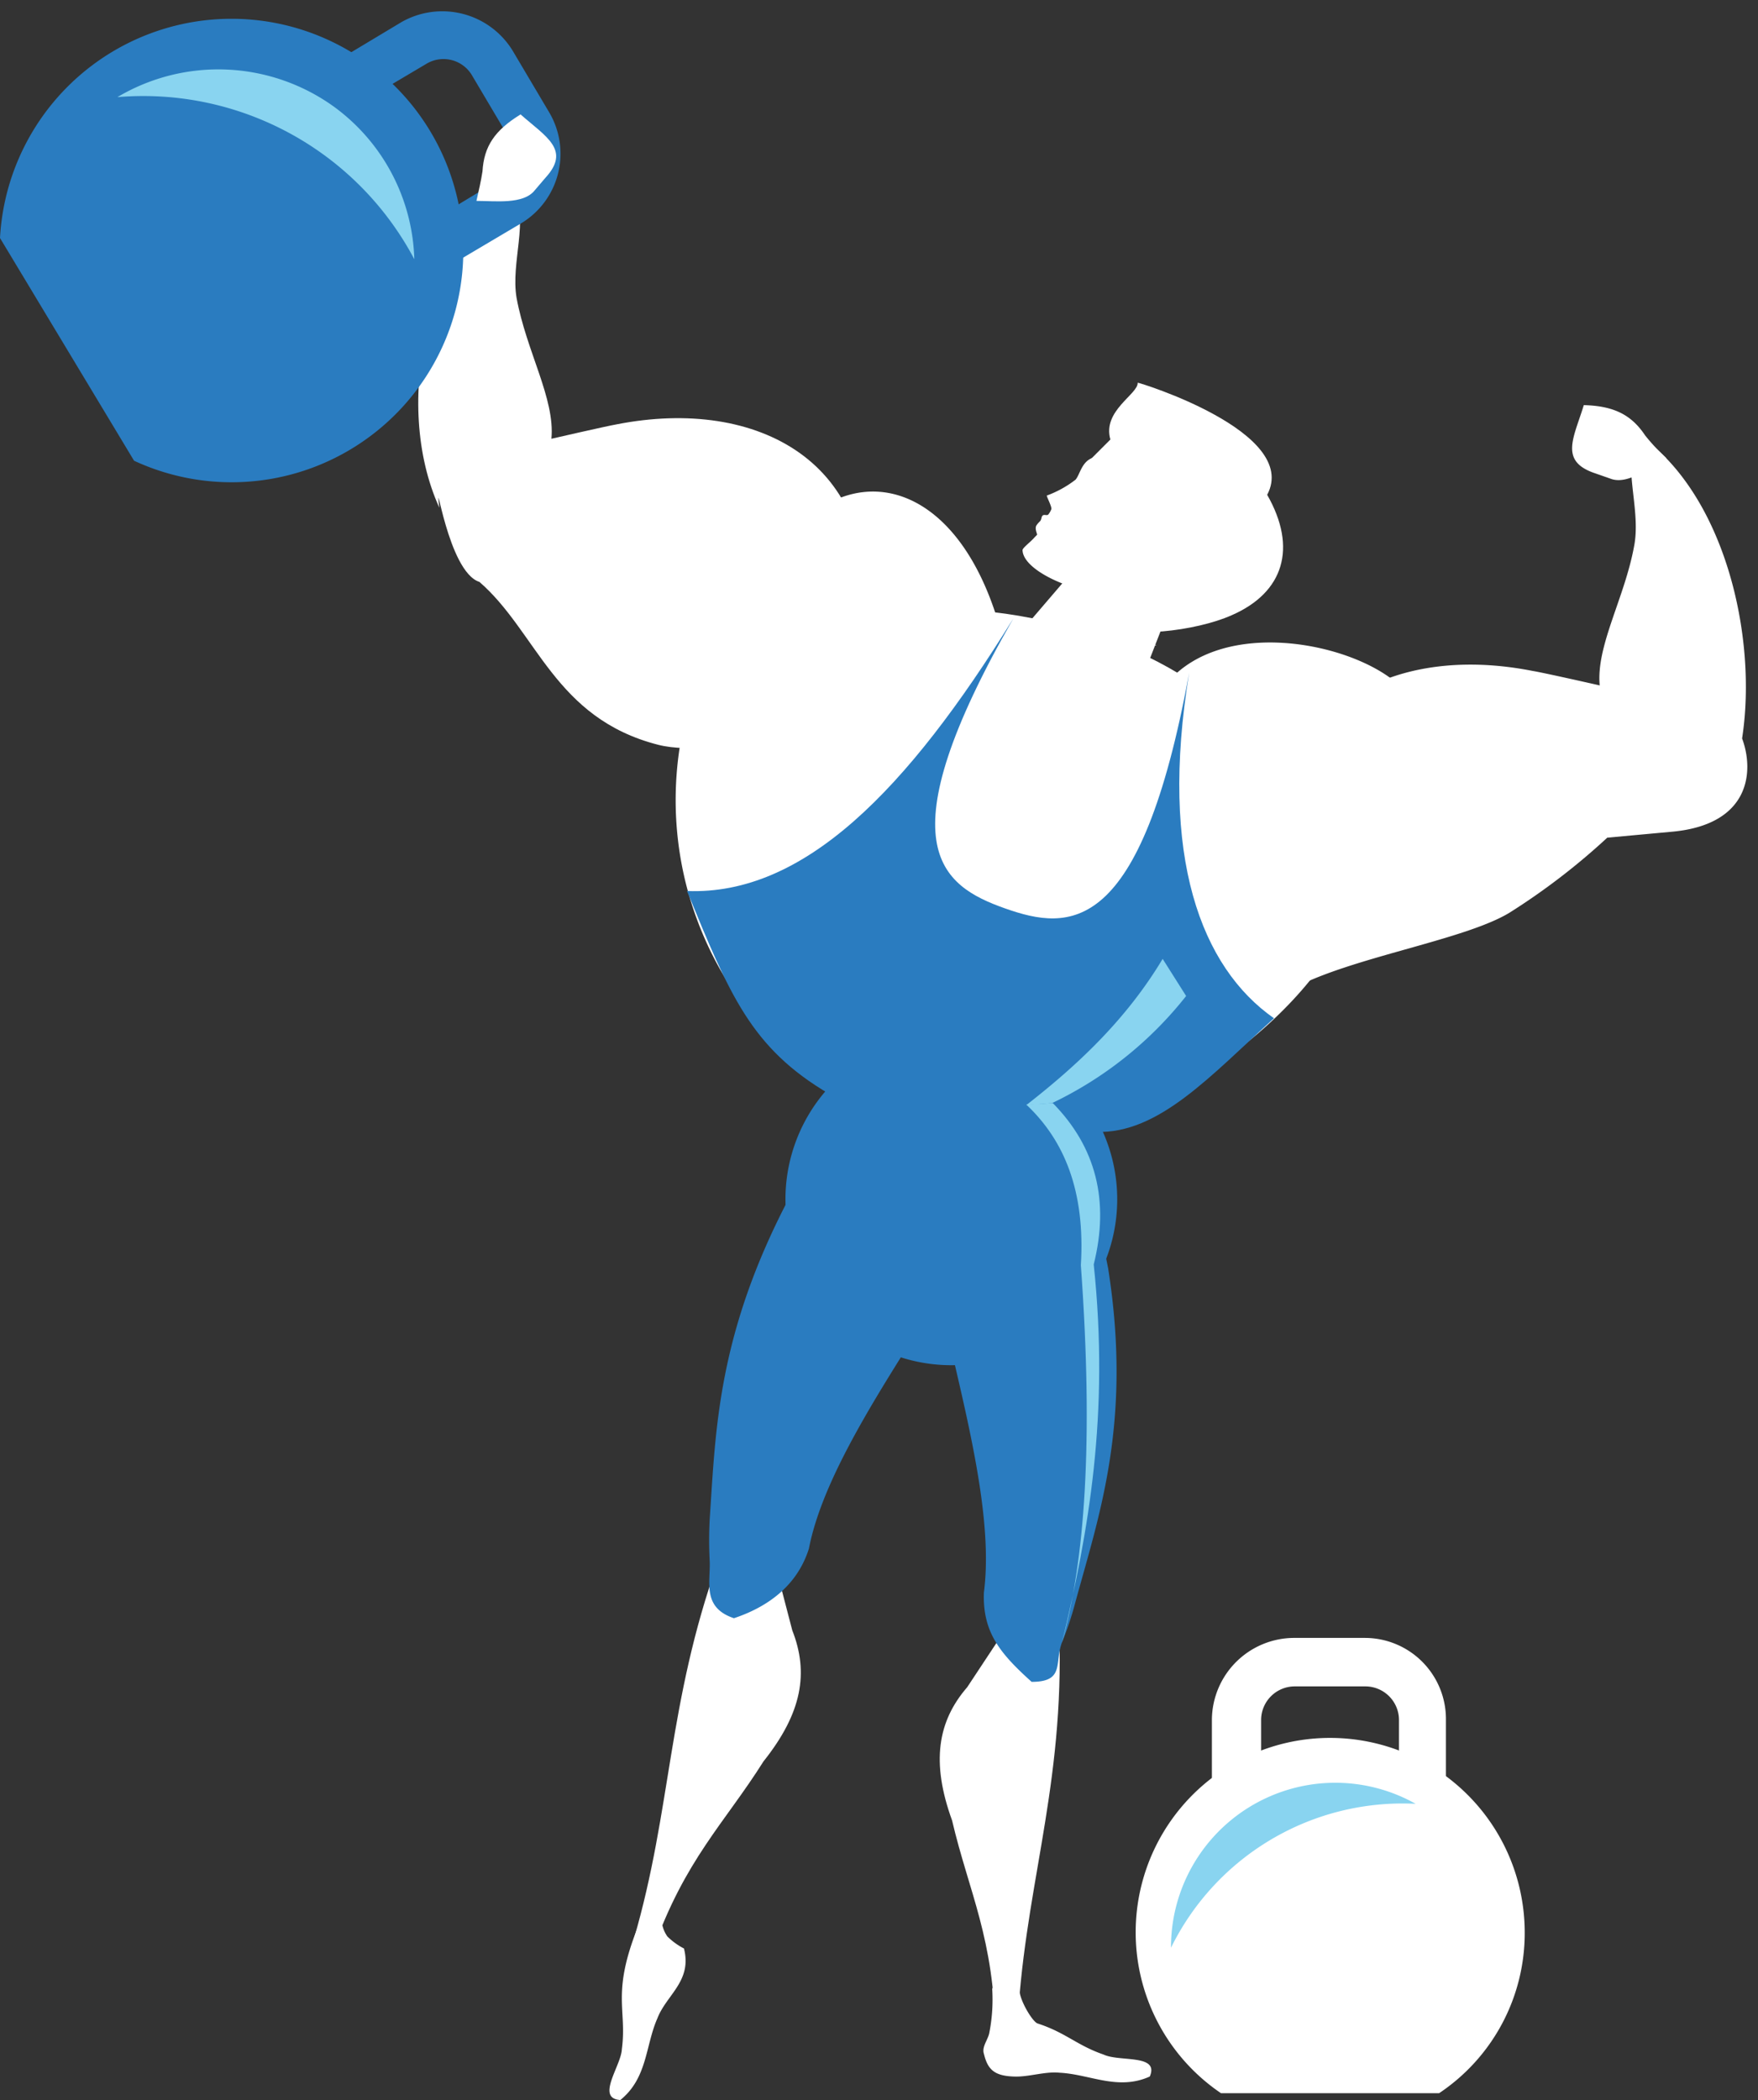 <svg xmlns="http://www.w3.org/2000/svg" viewBox="0 -1.481 232.1 277.221"><rect x="0" y="-1.481" width="232.1" height="277.221" fill="#333333" stroke="none"/><title>Depositphotos_31435739_03</title><g data-name="Layer 2"><g data-name="Layer 1"><path d="M180.3 221.14h-9.4a4.44 4.44 0 0 0-4.4 4.4v9.4a4.51 4.51 0 0 0 4.4 4.4h9.4a4.51 4.51 0 0 0 4.4-4.4v-9.4a4.44 4.44 0 0 0-4.4-4.4m-9.5-6.4h9.4a10.71 10.71 0 0 1 10.7 10.7v9.4a10.86 10.86 0 0 1-10.7 10.8h-9.4a10.86 10.86 0 0 1-10.8-10.7v-9.4a10.88 10.88 0 0 1 10.8-10.8z" fill="#fff"/><path d="M139.8 80.94c19.1 4.9 32.3 17.4 29.6 27.8s-20.3 14.9-39.4 10-32.3-17.4-29.6-27.8 20.4-14.9 39.4-10" fill="#fff"/><path d="M186 95.44c.8 6.5-2.4 7.9-7.6 23.2s-34 36.8-58 28.8a45.83 45.83 0 0 1-29.9-32.5 45.67 45.67 0 0 1 11.4-42.4c8.7-14.5 24.8-12.2 30.5 10.3l20.8 7c9.3-13.8 39.3-2.6 32.8 5.6" fill="#fff"/><path d="M125.6 134.94a21.9 21.9 0 1 1-21.9 21.9 21.89 21.89 0 0 1 21.9-21.9" fill="#2a7cc0"/><path d="M211.2 89s-7.5-1.7-8.8-1.9c-19.1-3.8-35.4 5.3-33.2 26 2.9 6-5.1 23.6-2.4 19.2 3.9-6.4 25.1-8.8 32.5-13.3a88.33 88.33 0 0 0 12.9-9.9l8.7-.8c10.2-1 10.7-8 9.1-12.3 2.1-13.6-2.4-32.5-13.8-40.2-2.1 3.9.4 9.6-.4 14.5-1.2 7-5.1 13.4-4.6 18.7" fill="#fff"/><path d="M209.1 52c4 .1 6.3 1.3 8.1 4a26.82 26.82 0 0 0 2.8 3c-2.2 1.2-5.1 3.6-7.4 2.7l-2-.7c-4.8-1.6-2.8-4.7-1.5-9" fill="#fff"/><path d="M157 87.34c-6.4 34.9-15.8 34.1-24.3 31.1s-16.1-8.3 1.1-38.3c-14.1 22.8-27.7 36.6-43.1 36 5.6 13.6 8.4 20.7 18.8 26.8l35.2 5c8.3.3 15.2-7.5 23.5-15-9.6-6.7-15.2-21.3-11.2-45.6z" fill="#2a7cc0"/><path fill="#fff" d="M142.9 72.44l12.7 3.3-5.6 14.4-2.2-1.7-3 1.5-14.5-2.8 12.6-14.7z"/><path d="M138.9 144.14A50 50 0 0 0 156.6 130l-3.1-4.9c-4.8 8-11.2 14-18 19.3z" fill="#89d4f0"/><path d="M139.9 215.84l-8.3-.5-3.9 5.9c-3.9 4.5-4.8 9.9-2 17.6 2.2 9.4 5.6 15.7 5.7 28.3l2 2.3.9-2.9c.8-18 5.9-30.8 5.6-50.7" fill="#fff"/><path d="M131 261.14a22.68 22.68 0 0 1-.4 5.8c-.2.9-1 1.8-.7 2.7.5 2.1 1.4 2.9 3.9 3 2 .1 4.1-.7 6.1-.5 4 .2 7.7 2.4 11.9.5 1.3-3-4-1.9-6.1-2.9-3.5-1.2-5-2.9-8.7-4.1-.7-.2-2.6-3.4-2.4-4.7s-3.7-.5-3.6.2" fill="#fff"/><path d="M136.2 220.54c4.4 0 3-2.5 4-5.2a42.73 42.73 0 0 0 1.8-5.4c3.1-11.4 7.5-23.7 4.3-44l-.6-3c-1.8-5.9-2.9-11.5-7.3-14.2-10.8-6.7-25.8-2.1-14.8 18.6.8 3.5 1.5 7.4 2.5 11.5 2.4 10.3 4.9 21.5 3.8 29.9-.2 5.3 2.2 8.1 6.3 11.8" fill="#2a7cc0"/><path d="M94.8 204.64l8 2.2 1.8 6.9c2.2 5.6 1.3 10.9-3.8 17.3-5.1 8.1-10.4 13-14.6 24.9l-2.6 1.5.1-3c5-17.2 4.4-31 11.1-49.8" fill="#fff"/><path d="M84.2 252.94c.9-.2 3.3-2.5 3.2-1.9a4.24 4.24 0 0 0 .7 3.1 8.88 8.88 0 0 0 2.2 1.6c1.1 4.3-2.3 6.1-3.5 9.2-1.6 3.6-1.3 7.9-4.9 10.8-3.3-.2.1-4.5.2-6.7.7-5.3-1.4-7.3 2.1-16.1" fill="#fff"/><path d="M96.9 212.14c-4.2-1.4-3.1-4.7-3.2-7.5a52.3 52.3 0 0 1 0-5.6c.8-11.8 1-24.4 10.6-42.6l1.6-2.7c3.6-5 6.9-9.5 11.9-10.7 12.4-2.8 25.5 6.9 8.4 22.8-1.9 3-3.9 6.5-6.1 10-5.6 8.9-11.7 18.8-13.3 27.1-1.6 5.1-5.7 7.8-9.9 9.2" fill="#2a7cc0"/><path d="M140.2 215.44c3.5-14.7 6.3-30.1 4.2-50q3.15-12.6-5.4-21.3l-3.5.2c5 4.7 7.8 11.4 7.2 21.2 1.7 23.4.5 39.1-2.5 49.9" fill="#89d4f0"/><path d="M72.8 56.44s7.4-1.7 8.6-1.9c18.8-3.7 34.7 5.2 32.6 25.5-2.9 5.9 5 23.2 2.4 18.9-3.8-6.3-21.3 0-29.5-2.1-13.7-3.5-16-14.9-23.6-21.5C59.1 74 57.4 60 58 65.54c-6.3-13.9-1.4-34.4 9.8-41.9 2.1 3.9-.4 9.5.4 14.2 1.3 7.1 5.1 13.3 4.6 18.6" fill="#fff"/><path d="M153.9 65.34c-2-3.1-6.2-7.7-9.6-6.4-1.5.5-1.7 2.2-2.3 2.9a14.15 14.15 0 0 1-3.8 2.1c0 .2.7 1.5.6 1.8a2.51 2.51 0 0 1-.4.7c-.1.2.2-.2 0 0s-.6-.1-.8.2c-.1.1-.1.5-.3.7a2.65 2.65 0 0 0-.5.6c-.2.5.2 1.1.1 1.2l-.3.3c-.5.6-1.6 1.4-1.6 1.7.1 3.5 11 7.2 14.3 5.2 4.4-2.6 7.1-7 4.6-11" fill="#fff"/><path d="M167.3 63.84c-.3.6-.3-.6 0 0 4 7 2.2 12.9-4.7 15.9-4.7 2.1-14 3.2-16.5 1.1l-2.5-21.3 3-3c-1.1-3.8 3.7-6 3.6-7.5 0-.1 21.5 6.5 17.1 14.8" fill="#fff"/><path d="M153.9 74c3.8 5.8-.4 2.2 4.2 1.8-4.8.9-1.1 4.3-4.9-.7-6.1.9-4 7.5-.5 8.6-6.7.6-9.9-7.4 1.2-9.7" fill="#fff"/><path d="M56.8 15.84a30.59 30.59 0 0 1-39.1 43.5L0 29.94a30.61 30.61 0 0 1 56.8-14.1" fill="#2a7cc0"/><path d="M67.1 16.54l-4.8-8.1a4.37 4.37 0 0 0-6-1.5l-8.1 4.8a4.37 4.37 0 0 0-1.5 6l4.8 8.1a4.37 4.37 0 0 0 6 1.5l8.1-4.9a4.32 4.32 0 0 0 1.5-5.9m.6-11.3l4.8 8.1A10.72 10.72 0 0 1 68.8 28l-8.1 4.8A10.64 10.64 0 0 1 46 29.14L41.2 21a10.72 10.72 0 0 1 3.7-14.7L53 1.44a10.89 10.89 0 0 1 14.7 3.8z" fill="#2a7cc0"/><path d="M44 12.54a25.82 25.82 0 0 1 10.7 20.2 40.5 40.5 0 0 0-39.2-21.4 26.1 26.1 0 0 1 28.5 1.2" fill="#89d4f0"/><path d="M68.7 13.64c-3.4 2.1-4.8 4.2-5 7.5-.2 1.3-.5 2.6-.8 3.9 2.5 0 6.2.5 7.7-1.4L72 22c3.4-3.7.1-5.4-3.3-8.4" fill="#fff"/><path d="M175.6 227.94a25.69 25.69 0 0 1 25.7 25.7 25.4 25.4 0 0 1-11.3 21.2h-28.8a25.66 25.66 0 0 1 14.4-46.9" fill="#fff"/><path d="M167.7 235.64a21.64 21.64 0 0 1 19.2 1 34.07 34.07 0 0 0-32.3 19 21.7 21.7 0 0 1 13.1-20" fill="#89d4f0"/></g></g></svg>